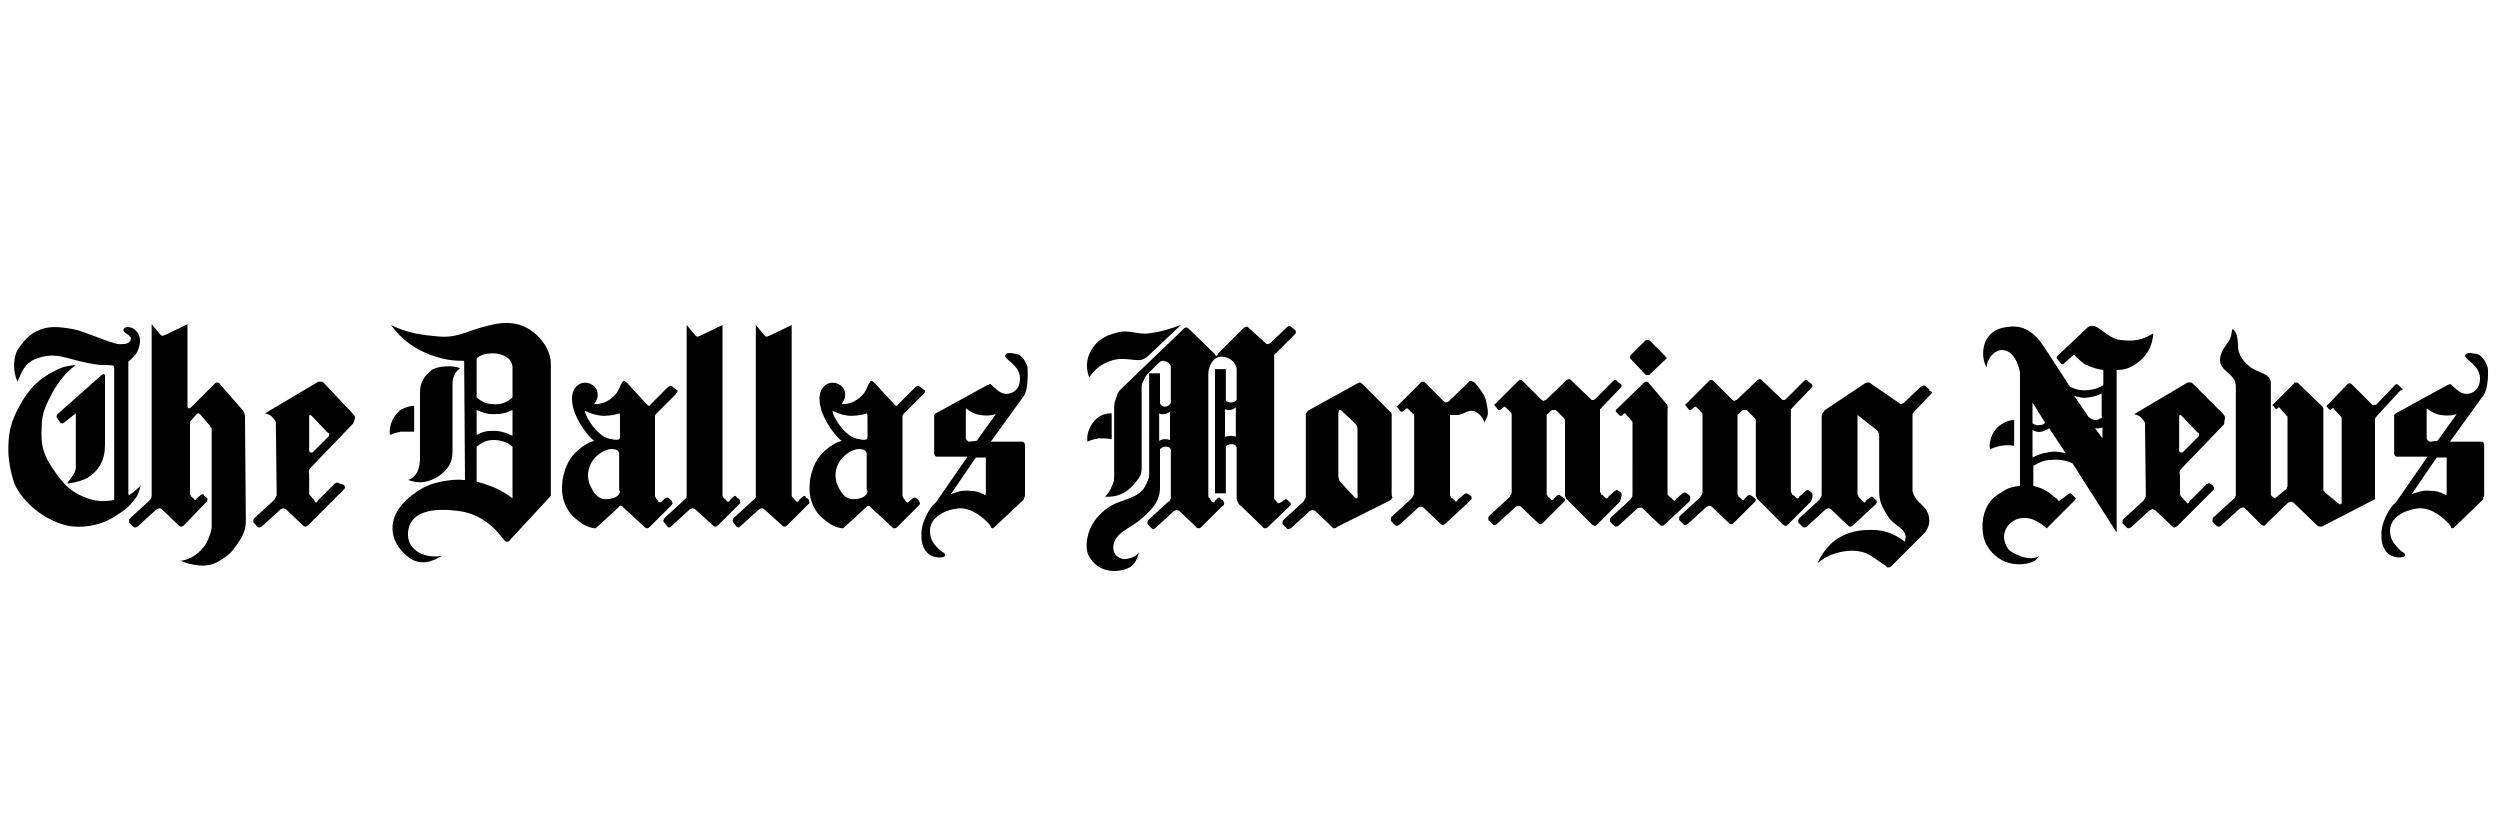 <?xml version="1.0" encoding="utf-8"?>
<!-- Generator: Adobe Illustrator 18.0.0, SVG Export Plug-In . SVG Version: 6.00 Build 0)  -->
<!DOCTYPE svg PUBLIC "-//W3C//DTD SVG 1.1//EN" "http://www.w3.org/Graphics/SVG/1.1/DTD/svg11.dtd">
<svg version="1.1" xmlns="http://www.w3.org/2000/svg" xmlns:xlink="http://www.w3.org/1999/xlink" x="0px" y="0px"
	 viewBox="0 0 300 100" style="enable-background:new 0 0 300 100;" xml:space="preserve">
<style type="text/css">
	.st0{fill-rule:evenodd;clip-rule:evenodd;}
	.st1{fill-rule:evenodd;clip-rule:evenodd;fill:#C038F9;}
	.st2{fill:none;}
	.st3{fill-rule:evenodd;clip-rule:evenodd;fill:#231F20;}
</style>
<g id="Layer_2">
	<g>
		<path d="M16.4,59.6c-0.5,0.7-1,1.3-1.9,1.9c-1.2,0.8-2,1.3-3.7,1.6c-1.9,0.3-3.3,0-5-0.9c-1.9-1-3.4-2.7-4-4C1.3,56.9,1,55.2,1,54
			c0-2.1,0.3-3.4,1.3-5.2c1.1-2.1,2.4-3.4,4.3-4.3c0.9-0.5,1.5-0.6,2.5-0.7c-1.3,1-2,1.9-2.8,3.3C5.5,48.6,5,49.6,5,51.3
			c-0.1,1.8,0.1,3,1,4.4c1.1,1.7,2,3.2,4.5,4.1c1.2,0.4,2,0.4,3.2,0.2V44.2c0-0.1,0-0.3-0.1-0.3c-0.1-0.1-1-0.1-1.6-0.1
			c-4-0.5-5-1.8-7.8-0.7c-1.2,0.5-1.6,1.5-2.1,2.7c-0.6-1.3-0.5-2.9,0-3.8c0.5-0.7,1-1.5,2-2.1c1.6-0.9,2.9-0.7,4.7-0.4
			c1.5,0.3,4.4,1.7,5.5,1.8c0.6,0,1.3,0,1.4-0.6c0.1-0.5-0.9-0.7-0.9-1.1c0.1-0.5,0.9-0.4,1.3-0.1c1.4,1,0.3,2.9,0.2,3
			c-0.3,0.3-0.5,0.6-0.9,0.9h0v15.9c0,0,0.1,0.1,0.1,0.1c0,0,0.5-0.3,0.7-0.5c0.3-0.3,0.5-0.4,0.7-0.7C16.8,58.6,16.7,59,16.4,59.6z
			 M10.4,57.4c-0.8,0.4-2.3,0.7-2.3,0.6c-0.1-0.1,1-1.1,1-1.9v-6.5l-1.4,1.1c0,0-0.1,0.1-0.2,0.1c-0.1,0-0.2,0-0.2,0l-0.5-0.7
			c0,0,0-0.1,0-0.2c0-0.1,0.1-0.2,0.1-0.2l5.3-4.7c0.1-0.1,0.2-0.1,0.3-0.1c0.1,0,0.1,0.2,0.1,0.3v8.2
			C12.6,55.2,11.9,56.5,10.4,57.4z"/>
		<path d="M29.5,62.5c0,1.2-0.4,1.9-1.1,2.9c-0.6,0.8-0.7,1-1.6,1.6c-1.1,0.8-2.1,1-3.3,0.8c-0.7-0.1-1.1-0.2-1.8-0.5
			c1.2-0.2,1.9-0.7,2.7-1.6c0.6-0.7,1-2.1,1-2.4l0-11.9c0-0.1-0.1-0.1-0.1-0.1c0,0-0.1-0.1-0.1-0.2l-1.2-1.4c0,0-0.1-0.1-0.2-0.1
			c-0.1,0-0.2,0.1-0.2,0.1l-0.8,0.9c0,0,0,0.1,0,0.1c0,0.1,0,0.1,0,0.3l0,8.3c0,0.1,0.1,0.1,0.1,0.2c0,0.1,0.1,0.1,0.2,0.2l0.2,0.2
			c0,0.1,0.1,0.1,0.1,0.1c0.1,0,0.2-0.1,0.2-0.2l0.5-0.4c0.1,0,0.1-0.1,0.2-0.1c0.1,0,0.2,0.1,0.2,0.2l0.3,0.2
			c0.1,0.1,0.1,0.2,0.1,0.3c0,0.1-0.1,0.2-0.2,0.3L22.1,63c-0.1,0.1-0.2,0.2-0.4,0.2c-0.1,0-0.2-0.1-0.3-0.2l-2-1.9
			c-0.1-0.1-0.2-0.1-0.3-0.1c-0.1,0-0.2,0.1-0.3,0.1l-2.3,2.1c-0.1,0-0.1,0.1-0.3,0.1c-0.1,0-0.2-0.1-0.2-0.1l-0.5-0.5
			c0,0,0-0.1,0-0.2c0-0.1,0-0.2,0.1-0.3l2.4-2.2c0,0,0.1-0.1,0.1-0.2c0.1-0.1,0.1-0.2,0.1-0.4l0-20.5l1,1.2c0.1,0.1,0.2,0.2,0.3,0.2
			c0.1,0,0.2-0.1,0.3-0.1l2.7-1.3v9.9c0,0.1,0.1,0.2,0.2,0.2c0.1,0,0.2-0.1,0.2-0.1l2.9-2.9c0.1-0.1,0.2-0.1,0.3-0.1
			c0.1,0,0.3,0.1,0.3,0.2l2.7,3.1c0.1,0.1,0.1,0.2,0.2,0.3c0,0.1,0.1,0.3,0.1,0.5L29.5,62.5z"/>
		<path d="M39.5,52.1c0,0.1,0,0.2-0.1,0.3l-1.8,1.8c-0.1,0.1-0.1,0.1-0.3,0.1c-0.1,0-0.2-0.1-0.2-0.2v-4.1c0-0.1,0-0.2,0.1-0.2
			c0.1,0,0.2,0.1,0.2,0.1l1.9,2C39.4,51.9,39.5,52,39.5,52.1z M42.6,50.1c0-0.2-0.2-0.4-0.3-0.5L38.9,46c-0.1-0.1-0.2-0.2-0.3-0.2
			c-0.1,0-0.3,0-0.4,0l-6.4,3.8c0.4,0.1,0.8,0.3,0.9,0.5c0.1,0.1,0.4,0.4,0.4,0.6l0.1,8.7c0,0.1-0.1,0.3-0.2,0.4
			c0,0.1-0.1,0.2-0.1,0.2l-2.4,2.2c-0.1,0.1-0.1,0.2-0.1,0.3c0,0.1,0,0.1,0,0.2l0.5,0.5c0,0,0.1,0.1,0.2,0.1c0.1,0,0.2-0.1,0.3-0.1
			l2.3-2.1c0.1,0,0.2-0.1,0.3-0.1c0.1,0,0.2,0.1,0.3,0.1l2,1.9c0.1,0.1,0.2,0.2,0.3,0.2c0.1,0,0.3-0.1,0.4-0.2l4.2-4.2
			c0.1-0.1,0.2-0.2,0.2-0.3c0-0.1-0.1-0.2-0.1-0.3L40.7,58c-0.1,0-0.1-0.1-0.2-0.1c-0.1,0-0.2,0.1-0.3,0.1l-2.1,2.1
			c0,0.1-0.1,0.2-0.2,0.2c-0.1,0-0.1-0.1-0.1-0.1L37.7,60c-0.1-0.1-0.2-0.2-0.2-0.2c-0.1-0.2-0.4-0.4-0.4-0.6v-2.2
			c0-0.2-0.1-0.4,0-0.6c0-0.1,0.2-0.3,0.3-0.4l5-5.2C42.5,50.5,42.6,50.3,42.6,50.1z"/>
		<path d="M61.5,47.7c-0.7,0.6-1.4,0.9-2.3,0.8c-0.8,0-1.4-0.3-2-0.8v-4.7c0.6-0.5,1.2-0.6,2-0.6c1.1,0,2.3,0.6,2.3,1.7V47.7z
			 M49.7,51.8v-3.1c-0.6,0-1,0.2-1.5,0.4c-0.8,0.5-1.6,1.8-1.4,3.1c0.4-0.2,0.8-0.3,1.3-0.4C48.7,51.8,49.1,51.8,49.7,51.8z
			 M55.2,44.2c-0.7-0.4-2.7-0.3-3.4,0.2c-0.9,0.7-1.4,1.5-1.4,2.7v7.9c0,0.6-0.1,1.1-0.3,1.6c-0.3,0.5-0.6,0.8-1.1,1
			c1.3,0.5,2.5,0.3,3.7-0.5c1-0.7,1.6-1.6,1.6-2.8v-8c0-0.5,0-0.8,0.2-1.2C54.6,44.8,54.8,44.5,55.2,44.2z M66.1,59.5V43.6
			c0-1.2-0.7-2.5-1.8-3.5c-1.7-1.5-3.6-1.6-5.8-1c-2.5,0.6-3.4,1.4-5.6,1.3C50.5,40.2,49,40,46.9,39c1.4,1.8,2.7,2.8,4.8,3.6
			c1.4,0.5,2.4,0.7,4,0.7l0.1,14.3c-1.1-0.1-1.8,0-2.9,0.2c-1.4,0.3-2.2,0.7-3.3,1.5c-1.1,0.8-2.5,2.2-2.5,4.1
			c0,1.3,0.7,2.6,2.1,3.6c1.2,0.8,2.6,0.5,3.8-0.3c-2.3,0.4-4.4-0.9-4-3.1c0.4-2.5,3.6-2.6,5.9-2.3c3.7,0.4,5.4,3.4,5.6,3.5
			c0.1,0.1,0.1,0.2,0.3,0.2c0.1,0,0.3,0,0.3-0.1L66.1,59.5z M61.5,52.3c-0.8-0.4-1.5-0.6-2.3-0.6c-0.8,0-1.3,0.1-2,0.5v-3
			c0.7,0.3,1.2,0.5,2,0.5c0.9,0,1.5-0.1,2.3-0.5V52.3z M61.5,59.8c-0.8-0.6-1.3-0.9-2.2-1.3c-0.8-0.3-1.3-0.5-2.1-0.7v-4.2
			c0.6-0.5,1.2-0.8,2-0.8c0.8,0,1.6,0.2,2.3,0.8V59.8z"/>
		<path d="M74.4,50l0,2.4c0,0.1,0,0.2-0.1,0.3c-0.1,0.1-0.5,0.1-0.9,0c-1.6-0.1-3.2-2.7-3.2-3.4c0.8,0.4,1.6,0.6,2.3,0.6
			c0.7,0,1.7-0.2,1.8-0.3C74.4,49.6,74.4,49.9,74.4,50z M81.3,47c0-0.1,0-0.2-0.1-0.2l-0.5-0.4c-0.1,0-0.1-0.1-0.3-0.1
			c-0.1,0-0.1,0.1-0.2,0.1l-2.1,2.1c-0.1,0.1-0.1,0.2-0.2,0.2c-0.1,0-0.2-0.1-0.3-0.2l-2.3-2.5c-0.1-0.1-0.3-0.3-0.4-0.3
			c-0.1,0-0.2,0.1-0.3,0.3c-0.1,0-0.3,1-1,1.6c-0.7,0.6-1.3,0.9-2.3,0.9c0.2-0.3,0.3-0.5,0.4-0.8c0.1-0.6-0.1-1.2-0.6-1.5
			c-0.7-0.5-1.7-0.3-2.1,0.4c-0.7,0.9-0.2,2.5,0,3c0.5,1.3,1.6,2.8,2.3,3.3c-0.7,0.2-1.2,0.5-1.8,1c-1.2,1-1.7,2.1-2,3.7
			c-0.1,1.1-0.1,1.9,0.3,2.9c0.4,0.9,0.8,1.4,1.6,2c0.6,0.5,1.2,0.8,2,0.9c0.1,0,0.2-0.1,0.3-0.2l2.5-2.3c0.1-0.1,0.1-0.2,0.3-0.2
			c0.1,0,0.3,0.1,0.3,0.2l2.5,2.3c0.1,0.1,0.2,0.2,0.3,0.2c0.2,0,0.3-0.1,0.4-0.2l2.5-2.5c0.1-0.1,0.2-0.2,0.2-0.3
			c0-0.1-0.1-0.2-0.1-0.3l-0.3-0.3c-0.1,0-0.1-0.1-0.2-0.1c-0.1,0-0.2,0.1-0.3,0.1l-0.4,0.4c-0.1,0-0.1,0.1-0.2,0.1
			c-0.1,0-0.1-0.1-0.2-0.1l-0.1-0.2c-0.1-0.1-0.2-0.2-0.2-0.3c-0.1-0.1-0.1-0.2-0.1-0.3v-9.2c0-0.1,0-0.2,0-0.3
			c0-0.1,0.1-0.1,0.1-0.2l2.4-2.4C81.1,47.2,81.3,47.1,81.3,47z M74.4,58.9c0,0.7-0.9,1-1.7,1c-1,0-1.5-0.8-1.9-1.7
			c-0.4-0.9-0.3-2,0.3-2.9c0.7-1,2-1.7,2.9-1.3c0.2,0.1,0.3,0.3,0.3,0.5V58.9z"/>
		<path d="M88.7,60.5L86.2,63c-0.1,0.1-0.2,0.2-0.4,0.2c-0.1,0-0.2-0.1-0.3-0.2l-2.1-1.9c-0.1-0.1-0.2-0.1-0.3-0.1s-0.2,0.1-0.3,0.1
			l-2.3,2.1c-0.1,0-0.1,0.1-0.2,0.1c-0.1,0-0.2-0.1-0.2-0.1l-0.4-0.5c0,0-0.1-0.1-0.1-0.2c0-0.1,0.1-0.2,0.1-0.3l2.4-2.2
			c0,0,0.1-0.1,0.2-0.2c0.1-0.1,0.1-0.2,0.1-0.4V39l1,1.2c0.1,0.1,0.2,0.2,0.3,0.2s0.2-0.1,0.3-0.1l2.7-1.3v20.5
			c0,0.1,0.1,0.1,0.1,0.2c0.1,0.1,0.1,0.1,0.2,0.2l0.2,0.2c0,0.1,0.1,0.1,0.2,0.1c0.1,0,0.2-0.1,0.2-0.2l0.4-0.4
			c0.1,0,0.1-0.1,0.2-0.1c0.1,0,0.2,0.1,0.2,0.2l0.3,0.2c0.1,0.1,0.1,0.2,0.1,0.3C88.9,60.3,88.8,60.5,88.7,60.5z"/>
		<path d="M97,60.5L94.5,63c-0.1,0.1-0.2,0.2-0.4,0.2c-0.1,0-0.2-0.1-0.3-0.2l-2.1-1.9c-0.1-0.1-0.2-0.1-0.3-0.1
			c-0.1,0-0.2,0.1-0.3,0.1l-2.3,2.1c-0.1,0-0.1,0.1-0.2,0.1c-0.1,0-0.2-0.1-0.2-0.1L88,62.7c0,0-0.1-0.1-0.1-0.2
			c0-0.1,0.1-0.2,0.1-0.3l2.4-2.2c0,0,0.1-0.1,0.2-0.2c0.1-0.1,0.1-0.2,0.1-0.4V39l1,1.2c0.1,0.1,0.2,0.2,0.3,0.2
			c0.1,0,0.2-0.1,0.3-0.1L95,39v20.5c0,0.1,0.1,0.1,0.1,0.2c0.1,0.1,0.1,0.1,0.2,0.2l0.2,0.2c0,0.1,0.1,0.1,0.2,0.1
			c0.1,0,0.2-0.1,0.2-0.2l0.4-0.4c0.1,0,0.1-0.1,0.2-0.1c0.1,0,0.2,0.1,0.2,0.2l0.3,0.2c0.1,0.1,0.1,0.2,0.1,0.3
			C97.2,60.3,97.1,60.5,97,60.5z"/>
		<path d="M104.1,50l0,2.4c0,0.1,0,0.2-0.1,0.3c-0.1,0.1-0.5,0.1-0.9,0c-1.6-0.1-3.2-2.7-3.2-3.4c0.8,0.4,1.6,0.6,2.3,0.6
			c0.7,0,1.7-0.2,1.8-0.3C104.1,49.6,104.1,49.9,104.1,50z M111,47c0-0.1,0-0.2-0.1-0.2l-0.5-0.4c-0.1,0-0.1-0.1-0.3-0.1
			c-0.1,0-0.1,0.1-0.2,0.1l-2.1,2.1c-0.1,0.1-0.1,0.2-0.2,0.2c-0.1,0-0.2-0.1-0.3-0.2l-2.3-2.5c-0.1-0.1-0.3-0.3-0.4-0.3
			c-0.1,0-0.2,0.1-0.3,0.3c-0.1,0-0.3,1-1,1.6c-0.7,0.6-1.3,0.9-2.3,0.9c0.2-0.3,0.3-0.5,0.4-0.8c0.1-0.6-0.1-1.2-0.6-1.5
			c-0.7-0.5-1.7-0.3-2.1,0.4c-0.7,0.9-0.2,2.5,0,3c0.5,1.3,1.6,2.8,2.3,3.3c-0.7,0.2-1.2,0.5-1.8,1c-1.2,1-1.7,2.1-2,3.7
			c-0.1,1.1-0.1,1.9,0.3,2.9c0.4,0.9,0.8,1.4,1.6,2c0.6,0.5,1.2,0.8,2,0.9c0.1,0,0.2-0.1,0.3-0.2l2.5-2.3c0.1-0.1,0.1-0.2,0.3-0.2
			c0.1,0,0.3,0.1,0.3,0.2l2.5,2.3c0.1,0.1,0.2,0.2,0.3,0.2c0.2,0,0.3-0.1,0.4-0.2l2.5-2.5c0.1-0.1,0.2-0.2,0.2-0.3
			c0-0.1-0.1-0.2-0.1-0.3l-0.3-0.3c-0.1,0-0.1-0.1-0.2-0.1c-0.1,0-0.2,0.1-0.3,0.1l-0.4,0.4c-0.1,0-0.1,0.1-0.2,0.1
			c-0.1,0-0.1-0.1-0.2-0.1l-0.1-0.2c-0.1-0.1-0.2-0.2-0.2-0.3c-0.1-0.1-0.1-0.2-0.1-0.3v-9.2c0-0.1,0-0.2,0-0.3
			c0-0.1,0.1-0.1,0.1-0.2l2.4-2.4C110.9,47.2,111,47.1,111,47z M104.1,58.9c0,0.7-0.9,1-1.7,1c-1,0-1.5-0.8-1.9-1.7
			c-0.4-0.9-0.3-2,0.3-2.9c0.7-1,2-1.7,2.9-1.3c0.2,0.1,0.3,0.3,0.3,0.5V58.9z"/>
		<path d="M119.5,49.7l-2.3,3.2l-0.9,0.1c-0.1,0-0.2-0.1-0.3-0.2c-0.1-0.1-0.1-0.2-0.1-0.2V49c0.4,0.3,1,0.7,1.7,0.8
			C118.3,49.9,118.8,49.9,119.5,49.7z M123.3,44c-0.1-0.2-0.4-1.2-1.2-1.5c-0.1,0-1.2-0.3-1.4,0c-0.2,0.3,0,0.4,0.3,0.7
			c0.7,0.6,1.4,1.2,1.4,2.2c0,0.9-0.4,1.6-1.2,1.8c-1,0.3-1.6-0.5-2-0.8l-0.2-0.2c-0.1-0.1-0.1-0.1-0.2-0.1c-0.1,0-0.2,0.1-0.3,0.1
			l-6.2,3.4c-0.1,0.1-0.1,0.1-0.2,0.2c0,0.1,0,0.2,0,0.3v4.3c0,0.1,0.1,0.3,0.1,0.3c0,0,0.1,0.1,0.2,0.1h3.7l-3.8,5.5
			c-0.8,0.6-1.6,2.3-1.7,3.3c-0.1,1.2,0,2.3,1,3c0.6,0.4,1.9,0.4,1.8,0c0-0.3-0.3-0.3-0.5-0.5c-0.8-0.7-1.3-1.3-1.3-2.4
			c0-1.6,1.7-2.5,3.4-2.7c1.6-0.1,3,1.1,3.8,2c0.1,0.1,0.1,0.4,0.3,0.4c0.1,0,0.2-0.1,0.3-0.2l3.4-3.2c0.1-0.1,0.1-0.2,0.1-0.3
			c0.1-0.1,0.1-0.2,0.1-0.4v-5.9c0-0.1-0.1-0.3-0.1-0.3c-0.1-0.1-0.2-0.1-0.3-0.1h-3.7l3.9-5.4C123.5,46.7,123.3,44.2,123.3,44z
			 M118.3,59.2c0,0.1,0,0.2-0.1,0.2c-0.1,0-0.1-0.1-0.2-0.1c-0.6-0.3-1-0.4-1.6-0.4c-0.9-0.1-1.5,0.1-2.3,0.4l3-4.4h1.2V59.2z"/>
		<path d="M148.3,52.4c-0.3-0.1-0.4-0.1-0.7-0.1c-0.2,0-0.4,0.1-0.6,0.1v-3.3c0.2,0.1,0.3,0.1,0.5,0.1c0.3,0,0.5-0.1,0.8-0.3V52.4z
			 M141.7,39c-1.4,0.5-2.3,0.8-3.8,1c-1.4,0.2-2.4-0.5-3.8-0.1c-1.2,0.3-2.1,0.7-2.8,1.6c-0.9,1.2-1.1,2.4-0.6,3.8
			c0.7-1,1.4-1.6,2.6-2c1.3-0.5,2.6,0,3.6-0.1c0.4-0.1,0.7-0.3,1-0.6L141.7,39z M133.4,52.7v-3.1c-0.6,0-1,0.1-1.5,0.4
			c-0.8,0.5-1.6,1.8-1.4,3c0.4-0.2,0.8-0.3,1.3-0.4C132.4,52.6,132.8,52.6,133.4,52.7z M155.5,39.8c0-0.1-0.1-0.2-0.1-0.2l-0.5-0.4
			c0,0-0.1-0.1-0.2-0.1c-0.1,0-0.1,0.1-0.2,0.1l-2.1,2c-0.1,0-0.2,0.1-0.3,0.1c-0.1,0-0.2-0.1-0.2-0.1l-2.1-1.9c0,0-0.1-0.1-0.2-0.1
			c-0.1,0-0.2,0.1-0.3,0.1l-3.1,3.1c-0.1,0.1-0.1,0.3-0.2,0.3c-0.1,0-0.2-0.1-0.2-0.2l-3.2-3.1c-0.1-0.1-0.2-0.1-0.3-0.1
			c-0.1,0-0.2,0.1-0.3,0.2l-7.5,7.2c-0.3,0.3-0.4,0.5-0.5,0.9c-0.2,0.5-0.3,0.8-0.3,1.3v8.3c0,0.5-0.1,0.8-0.3,1.2
			c-0.2,0.5-0.4,0.8-0.8,1.2c1.4,0.1,2.5-0.4,3.4-1.4c0.5-0.6,1-1.1,1-1.9v-10c0-0.3,0.2-0.5,0.3-0.8c0.1-0.2,0.2-0.4,0.3-0.5
			l1.4-1.4c0.1-0.1,0.3-0.3,0.5-0.3c0.4,0,1,0.3,1,0.7v4.3c-0.1,0.3-0.4,0.5-0.7,0.5c-0.3,0-0.5-0.2-0.6-0.4v-3.6h-1.3V57
			c0,0.5-0.3,0.9-0.5,1.4c-0.8,1.3-2.4,1.5-3.5,2c-1.2,0.5-2.3,1.6-2.8,2.5c-0.5,0.8-1,2.5-0.5,3.7c0.8,1.6,2.4,2.2,4.1,1.8
			c1.4-0.3,1.7-1.1,2-2.2c-0.3,0.7-1.5,0.9-1.8,0.9c-0.8-0.1-1.4-0.7-1.3-1.5c0.1-1.7,2.1-2.2,3.3-3.3c1.3-1.1,2.3-2.1,2.3-3.8v-4.6
			c0.2-0.2,0.4-0.3,0.7-0.3c0.3,0,0.5,0.1,0.6,0.3v5.7c0,0.1,0,0.3-0.1,0.4c0,0.1-0.1,0.2-0.2,0.2l-2.4,2.2
			c-0.1,0.1-0.1,0.2-0.1,0.3c0,0.1,0,0.1,0,0.2l0.5,0.5c0,0,0.1,0.1,0.2,0.1c0.1,0,0.2-0.1,0.2-0.1l2.3-2.1c0.1,0,0.2-0.1,0.3-0.1
			c0.1,0,0.3,0.1,0.3,0.1l2,1.9c0,0.1,0.2,0.2,0.3,0.2c0.2,0,0.3-0.1,0.4-0.2l2.5-2.5c0.1,0,0.2-0.1,0.2-0.3c0-0.1-0.1-0.2-0.1-0.3
			l-0.3-0.2c-0.1-0.1-0.1-0.2-0.2-0.2c-0.1,0-0.2,0.1-0.2,0.1l-0.3,0.3c0,0.1-0.1,0.2-0.2,0.2c-0.1,0-0.1-0.1-0.2-0.1l-0.1-0.2
			c-0.1-0.1-0.1-0.1-0.1-0.2c-0.1-0.1-0.2-0.1-0.2-0.2V44.9c0-1,0.6-2.1,1.6-2.1c0.9,0,1.8,0.7,1.8,1.6v3.6
			c-0.2,0.2-0.4,0.3-0.7,0.3c-0.2,0-0.4-0.1-0.6-0.2v-3.8h-1.3v14.9h1.3v-5.6c0.1-0.2,0.4-0.3,0.7-0.3c0.3,0,0.5,0.1,0.6,0.4v6
			c0,0.3,0.1,0.5,0.2,0.7c0.1,0.1,0.2,0.3,0.3,0.3l2.6,2.5c0,0.1,0.2,0.2,0.3,0.2c0.2,0,0.3-0.1,0.4-0.2l2.6-2.5
			c0.1-0.1,0.1-0.1,0.1-0.2c0-0.1,0-0.2-0.1-0.2l-0.3-0.3c-0.1,0-0.1-0.1-0.2-0.1c-0.1,0-0.1,0.1-0.2,0.1l-0.4,0.3
			c-0.1,0-0.2,0.1-0.3,0.1c-0.1,0-0.1-0.1-0.1-0.1c-0.1-0.1-0.2-0.2-0.3-0.3c-0.1-0.1-0.1-0.1-0.1-0.2V42.9c0-0.1,0-0.3,0-0.3
			c0.1-0.1,0.1-0.2,0.2-0.2l2.3-2.3C155.5,40,155.5,39.9,155.5,39.8z M140.4,52.8c-0.3-0.1-0.4-0.1-0.7-0.1c-0.2,0-0.4,0.1-0.6,0.2
			v-3.3c0.2,0.1,0.3,0.1,0.5,0.1c0.3,0,0.5-0.1,0.8-0.3V52.8z"/>
		<path d="M162.9,59.3c0,0.2,0.1,0.4-0.1,0.5c-0.1,0.1-0.3-0.2-0.4-0.3l-1.6-1.7c0-0.1-0.1-0.1-0.1-0.2c0-0.1-0.1-0.3-0.1-0.4v-7.4
			c0-0.2,0-0.6,0.2-0.6c0.1,0,0.1,0,0.2,0.1l1.6,1.5c0.1,0.1,0.2,0.2,0.2,0.3c0.1,0.1,0.1,0.3,0.1,0.5V59.3z M167,59.3v-9.2
			c0-0.2,0-0.3,0-0.4c0-0.1-0.1-0.3-0.2-0.3l-3.3-3.3c-0.1-0.1-0.2-0.2-0.3-0.2c-0.1,0-0.2,0.1-0.3,0.1l-5.8,3.2
			c-0.1,0.1-0.1,0-0.3,0.3c-0.2,0.2-0.1,0.2-0.1,0.4l0,9.7c0,0.1-0.1,0.3-0.2,0.4c0,0.1-0.1,0.2-0.1,0.2l-2.4,2.2
			c-0.1,0.1-0.1,0.2-0.1,0.3c0,0.1,0,0.1,0,0.2l0.5,0.5c0,0,0.1,0.1,0.2,0.1c0.1,0,0.2-0.1,0.3-0.1l2.3-2.1c0.1,0,0.2-0.1,0.3-0.1
			c0.1,0,0.2,0.1,0.3,0.1l2,1.9c0.1,0.1,0.2,0.2,0.3,0.2c0.1,0,0.3-0.1,0.4-0.2l6.4-3.2c0.1-0.1,0.1-0.2,0.2-0.3
			C167,59.5,167,59.4,167,59.3z"/>
		<path d="M178.1,50.7c-0.1-0.7-0.9-1.3-1.3-1.4c-0.8-0.1-1.2,0.5-2,0.5c-0.3,0-0.5,0-0.8,0l0,9.6c0,0.1,0.1,0.1,0.1,0.2
			c0,0.1,0.1,0.2,0.2,0.2l0.3,0.3c0,0.1,0.1,0.1,0.1,0.1c0.1,0,0.2-0.1,0.2-0.2l0.8-0.7c0.1,0,0.1-0.1,0.3-0.1
			c0.1,0,0.1,0.1,0.2,0.1l0.3,0.2c0.1,0.1,0.1,0.2,0.1,0.3c0,0.1-0.1,0.2-0.2,0.3l-2.9,2.7c-0.1,0.1-0.2,0.2-0.4,0.2
			c-0.1,0-0.2-0.1-0.3-0.2l-2-1.9c-0.1-0.1-0.2-0.1-0.3-0.1c-0.1,0-0.2,0.1-0.3,0.1l-2.3,2.1c-0.1,0-0.1,0.1-0.3,0.1
			c-0.1,0-0.2-0.1-0.2-0.1l-0.5-0.5c0,0,0-0.1,0-0.2c0-0.1,0-0.2,0.1-0.3l2.4-2.2c0,0,0.1-0.1,0.1-0.2c0.1-0.1,0.2-0.2,0.2-0.4l0-9
			c0-0.1,0-0.2,0-0.3s0-0.2-0.1-0.2l-0.6-0.6c0,0-0.1-0.1-0.1-0.1c-0.1,0-0.1,0-0.1,0l-0.5,0.4l-0.1,0c-0.1,0-0.1,0-0.1,0l-0.4-0.5
			c0,0-0.1-0.1-0.1-0.1c0-0.1,0.1-0.1,0.1-0.1l2.8-2.8c0.1-0.1,0.1-0.1,0.3-0.1c0.1,0,0.2,0.1,0.2,0.1l2.3,2.3
			c0.1,0,0.1,0.1,0.2,0.1c0.1,0,0.2-0.1,0.3-0.1l2.4-2.3c0.1-0.1,0.1-0.2,0.3-0.2c0.1,0,0.2,0.1,0.3,0.1c0.2,0.1,0.5,0.5,0.8,0.9
			c0.4,0.6,0.7,1,0.8,1.8C178.7,49.8,178.5,50,178.1,50.7z"/>
		<path d="M194.4,60.2l-2.7,2.7c-0.1,0.1-0.2,0.2-0.3,0.2c-0.1,0-0.3-0.1-0.4-0.2l-3-3c0,0-0.1-0.1-0.1-0.2c0-0.1-0.1-0.1-0.1-0.2
			v-9c0-0.1,0-0.1-0.1-0.3c0,0-0.1-0.1-0.1-0.1l-0.8-0.8c-0.1-0.1-0.1-0.1-0.3-0.1c-0.1,0-0.1,0-0.2,0c-0.1,0-0.4,0.3-0.4,0.3
			c0,0.1-0.3,0.2-0.3,0.3v9.5c0,0.1,0.1,0.1,0.1,0.2c0,0.1,0.1,0.2,0.2,0.2l0.2,0.2c0,0.1,0.1,0.1,0.2,0.1c0.1,0,0.1-0.1,0.2-0.2
			l0.3-0.3c0.1-0.1,0.2-0.1,0.3-0.1c0.1,0,0.1,0.1,0.2,0.1l0.4,0.3c0,0,0.1,0.1,0.1,0.2c0,0.1-0.1,0.2-0.1,0.2l-2.5,2.5
			c-0.1,0.1-0.2,0.2-0.4,0.2c-0.1,0-0.2-0.1-0.3-0.2l-2-1.9c-0.1-0.1-0.2-0.1-0.3-0.1c-0.1,0-0.2,0.1-0.3,0.1l-2.3,2.1
			c-0.1,0-0.1,0.1-0.3,0.1c-0.1,0-0.2-0.1-0.2-0.1l-0.5-0.5c0,0,0-0.1,0-0.2c0-0.1,0-0.2,0.1-0.3l2.4-2.2c0,0,0.1-0.1,0.1-0.2
			c0.1-0.1,0.2-0.2,0.2-0.4v-9.1c0-0.1,0-0.2,0-0.3c0-0.1-0.1-0.2-0.1-0.2l-0.6-0.6c0,0-0.1-0.1-0.1-0.1c-0.1,0-0.1,0-0.1,0
			l-0.5,0.4l-0.1,0c-0.1,0-0.1,0-0.1,0l-0.4-0.5c0,0-0.1-0.1-0.1-0.1c0-0.1,0.1-0.1,0.1-0.1l2.8-2.8c0.1-0.1,0.1-0.1,0.3-0.1
			c0.1,0,0.2,0.1,0.2,0.1l2.3,2.3c0.1,0,0.1,0.1,0.2,0.1c0.1,0,0.2-0.1,0.3-0.1l2.5-2.4c0.1,0,0.1-0.1,0.3-0.1
			c0.1,0,0.2,0.1,0.2,0.1l2.4,2.3c0.1,0.1,0.1,0.1,0.2,0.1c0.1,0,0.2,0,0.3-0.1l2.2-2.2c0,0,0.1-0.1,0.2-0.1c0.1,0,0.2,0,0.2,0.1
			l0.5,0.4c0,0,0.1,0.1,0.1,0.2c0,0.1-0.1,0.2-0.1,0.2l-2.3,2.4c0,0.1-0.1,0.1-0.2,0.2c0,0.1,0,0.3,0,0.3v9.6c0,0.1,0.1,0.1,0.1,0.2
			c0,0.1,0.1,0.2,0.2,0.2l0.3,0.3c0.1,0.1,0.1,0.1,0.2,0.1c0.1,0,0.2-0.1,0.2-0.2l0.8-0.7c0.1,0,0.1-0.1,0.2-0.1
			c0.1,0,0.2,0.1,0.2,0.1l0.3,0.2c0.1,0.1,0.1,0.2,0.1,0.3C194.5,60,194.4,60.1,194.4,60.2z"/>
		<path d="M200,43l-2.1,2c-0.1,0-0.1,0-0.2,0c-0.1,0-0.1,0-0.2,0l-1.7-1.8c-0.1-0.1-0.2-0.2-0.2-0.3c0-0.1,0.1-0.3,0.1-0.3l1.7-1.7
			c0.1-0.1,0.2-0.1,0.3-0.1c0.1,0,0.2,0,0.3,0.1l1.7,1.7c0.1,0.1,0.2,0.2,0.2,0.3C200,42.8,200,42.9,200,43z M202.7,60.2l-2.9,2.7
			c-0.1,0.1-0.2,0.2-0.4,0.2c-0.1,0-0.2-0.1-0.3-0.2l-2-1.9c-0.1-0.1-0.2-0.1-0.3-0.1c-0.1,0-0.2,0.1-0.3,0.1l-2.3,2.1
			c-0.1,0-0.1,0.1-0.3,0.1c-0.1,0-0.2-0.1-0.2-0.1l-0.5-0.5c0,0,0-0.1,0-0.2c0-0.1,0-0.2,0.1-0.3l2.4-2.2c0,0,0.1-0.1,0.1-0.2
			c0.1-0.1,0.1-0.2,0.1-0.4V51c0-0.1,0-0.1,0-0.3c0-0.1,0-0.1-0.1-0.2l-0.7-0.8c0,0-0.1-0.1-0.1-0.1c-0.1,0-0.1,0-0.1,0l-0.3,0.3
			l-0.1,0c-0.1,0-0.1,0-0.1,0l-0.5-0.5c0,0,0-0.1,0-0.2c0,0,0-0.1,0.1-0.1l3.3-3.2c0.1-0.1,0.2-0.1,0.3-0.1c0.1,0,0.2,0.1,0.2,0.1
			l2.2,2.6c0,0,0.1,0.1,0.1,0.3c0.1,0.2,0,0.2,0,0.3v10.2c0,0.1,0.1,0.2,0.2,0.2c0,0.1,0.1,0.2,0.2,0.2l0.3,0.3
			c0,0.1,0.1,0.1,0.1,0.1c0.1,0,0.2-0.1,0.2-0.2l0.8-0.7c0.1,0,0.1-0.1,0.3-0.1c0.1,0,0.1,0.1,0.2,0.1l0.3,0.2
			c0.1,0.1,0.1,0.2,0.1,0.3C202.9,60,202.7,60.2,202.7,60.2z"/>
		<path d="M217.3,60.2l-2.7,2.7c-0.1,0.1-0.2,0.2-0.3,0.2c-0.1,0-0.3-0.1-0.4-0.2l-3-3c0,0-0.1-0.1-0.1-0.2c0-0.1-0.1-0.1-0.1-0.2
			v-9c0-0.1,0-0.1-0.1-0.3c0,0-0.1-0.1-0.1-0.1l-0.8-0.8c-0.1-0.1-0.1-0.1-0.3-0.1c-0.1,0-0.1,0-0.2,0c-0.1,0-0.4,0.3-0.4,0.3
			c0,0.1-0.3,0.2-0.3,0.3v9.5c0,0.1,0.1,0.1,0.1,0.2c0,0.1,0.1,0.2,0.2,0.2l0.2,0.2c0,0.1,0.1,0.1,0.2,0.1c0.1,0,0.1-0.1,0.2-0.2
			l0.3-0.3c0.1-0.1,0.2-0.1,0.3-0.1c0.1,0,0.1,0.1,0.2,0.1l0.4,0.3c0,0,0.1,0.1,0.1,0.2c0,0.1-0.1,0.2-0.1,0.2l-2.5,2.5
			c-0.1,0.1-0.2,0.2-0.4,0.2c-0.1,0-0.2-0.1-0.3-0.2l-2-1.9c-0.1-0.1-0.2-0.1-0.3-0.1c-0.1,0-0.2,0.1-0.3,0.1l-2.3,2.1
			c-0.1,0-0.1,0.1-0.3,0.1c-0.1,0-0.2-0.1-0.2-0.1l-0.5-0.5c0,0,0-0.1,0-0.2c0-0.1,0-0.2,0.1-0.3l2.4-2.2c0,0,0.1-0.1,0.1-0.2
			c0.1-0.1,0.2-0.2,0.2-0.4v-9.1c0-0.1,0-0.2,0-0.3c0-0.1-0.1-0.2-0.1-0.2l-0.6-0.6c0,0-0.1-0.1-0.1-0.1c-0.1,0-0.1,0-0.1,0
			l-0.5,0.4l-0.1,0c-0.1,0-0.1,0-0.1,0l-0.4-0.5c0,0-0.1-0.1-0.1-0.1c0-0.1,0.1-0.1,0.1-0.1l2.8-2.8c0.1-0.1,0.1-0.1,0.3-0.1
			c0.1,0,0.2,0.1,0.2,0.1l2.3,2.3c0.1,0,0.1,0.1,0.2,0.1c0.1,0,0.2-0.1,0.3-0.1l2.5-2.4c0.1,0,0.1-0.1,0.3-0.1
			c0.1,0,0.2,0.1,0.2,0.1l2.4,2.3c0.1,0.1,0.1,0.1,0.2,0.1c0.1,0,0.2,0,0.3-0.1l2.2-2.2c0,0,0.1-0.1,0.2-0.1c0.1,0,0.2,0,0.2,0.1
			l0.5,0.4c0,0,0.1,0.1,0.1,0.2c0,0.1-0.1,0.2-0.1,0.2l-2.3,2.4c0,0.1-0.1,0.1-0.2,0.2c0,0.1,0,0.3,0,0.3v9.6c0,0.1,0.1,0.1,0.1,0.2
			c0,0.1,0.1,0.2,0.2,0.2l0.3,0.3c0.1,0.1,0.1,0.1,0.2,0.1c0.1,0,0.2-0.1,0.2-0.2l0.8-0.7c0.1,0,0.1-0.1,0.2-0.1
			c0.1,0,0.2,0.1,0.2,0.1l0.3,0.2c0.1,0.1,0.1,0.2,0.1,0.3C217.5,60,217.3,60.1,217.3,60.2z"/>
		<path d="M231.8,47.2l-2.2,2.3c0,0.1-0.1,0.2-0.1,0.2c0,0.1,0,0.2,0,0.3v8.9c0,0.1,0.1,0.2,0.1,0.3c0.4,1.3,1.7,1.4,1.9,3
			c0.1,0.9-0.3,1.6-1,2.2l-3.6,3.6c-0.1,0-0.1,0.1-0.3,0.1s-0.2-0.1-0.3-0.2l-0.6-0.4c-1.1-0.7-1.6-1.3-3.1-1.4
			c-1.2-0.1-3.2,0.3-4.5,1.5c1.1-2.5,3.1-3.9,5.9-4c1.9-0.1,3.1,0.3,4.6,1.4c0-0.4,0.3-0.7-0.3-1.4c-0.7-0.7-1.2-0.8-1.8-1.7
			c-0.6-1-1-1.7-1-2.9v-6.8c0-0.1,0-0.2-0.1-0.3c0-0.1-0.1-0.2-0.2-0.3l-2.3-1.8v9.5c0,0.1,0.1,0.1,0.1,0.2c0,0.1,0.1,0.2,0.1,0.2
			l0.5,0.5c0,0,0.1,0.1,0.1,0.1c0.1,0,0.2-0.1,0.2-0.2l0.5-0.4c0.1,0,0.1-0.1,0.2-0.1c0.1,0,0.2,0.1,0.2,0.1l0.3,0.3
			c0.1,0,0.1,0.1,0.1,0.3c0,0.1-0.1,0.2-0.2,0.3l-2.6,2.4c-0.1,0.1-0.2,0.2-0.4,0.2c-0.1,0-0.2-0.1-0.3-0.2l-2-1.9
			c-0.1-0.1-0.2-0.1-0.3-0.1c-0.1,0-0.2,0.1-0.3,0.1l-2.3,2.1c-0.1,0-0.1,0.1-0.3,0.1c-0.1,0-0.2-0.1-0.2-0.1l-0.5-0.5
			c0,0,0-0.1,0-0.2c0-0.1,0-0.2,0.1-0.3l2.4-2.2c0,0,0.1-0.1,0.1-0.2c0.1-0.1,0.2-0.2,0.2-0.4l0-9.3c0-0.2,0-0.4,0.1-0.5
			c0.1-0.1,0.2-0.3,0.3-0.4l4.8-3.2c0.1-0.1,0.3-0.1,0.4-0.1c0.2,0,0.3,0.1,0.4,0.2l3.2,2.2c0.1,0,0.2,0.2,0.3,0.2
			c0.1,0,0.3-0.1,0.4-0.2l1.9-1.8c0.1,0,0.2-0.2,0.3-0.2c0.1,0,0.2-0.1,0.3,0l0.5,0.4c0.1,0.1,0,0.2,0,0.2
			C232,47,231.8,47.1,231.8,47.2z"/>
		<path d="M252.3,50c-0.1,0.2-0.4,0.3-0.7,0.4c-0.4,0-0.7-0.1-1-0.4l-1.7-2.5c0.6,0.2,1.1,0.3,1.7,0.2c0.6-0.1,1.1-0.2,1.6-0.5V50z
			 M241.7,53.5v-3.1c-0.6,0-1,0.2-1.5,0.5c-0.9,0.5-1.6,1.8-1.4,3c0.5-0.2,0.8-0.3,1.3-0.4C240.7,53.4,241.1,53.4,241.7,53.5z
			 M258.4,40c-1.3,0.8-2.3,1-3.9,0.8c-1.3-0.1-2.4-1.4-3-1.6c-0.1-0.1-0.3-0.1-0.5-0.1c-0.3,0-0.5,0.2-0.6,0.3l-3.5,3.3
			c0,0-0.1,0.1-0.1,0.2c0,0.1,0,0.2,0.1,0.2l0.4,0.5c0,0.1,0.1,0.1,0.2,0.1c0.1,0,0.1,0,0.1,0l1.1-1c0.1-0.1,0.1-0.1,0.2-0.1
			c0.1,0,0.2,0.2,0.3,0.3c0.4,0.3,0.8,0.8,1.2,0.9c0.7,0.3,1.2,0.5,2,0.6v1.8c-0.6,0.4-1,0.5-1.7,0.6c-0.9,0.1-1.5,0-2.3-0.4l-3-4.6
			c-1-1.6-2.3-2.8-4.2-2.6c-1.3,0.1-2.3,0.5-2.9,1.7c-0.4,0.8-0.5,2.2,0.1,3.2c0-1.1,1-2.1,1.8-2.1c1.8,0,2.2,2.7,2.2,2.7l0,13.6
			c-0.8,0.1-1.4,0.2-2.1,0.7c-0.9,0.5-1.6,1.1-2,2.1c-0.6,1.3-0.5,3.3,0.1,4.3c1.6,2.8,4.5,2.4,5.3,2.1c0.6-0.2,0.7-0.4,1-0.8
			c-1.1,0.8-3.3-0.3-3.7-0.8c-1.2-1.7-0.1-3.4,1.4-3.7c1.1-0.2,2,0.2,3.1,1.1c0,0,0.1,0.1,0.1,0.1c0,0,0.1,0,0.1-0.1L249,60
			c0-0.1,0.1-0.1,0.1-0.2c0,0-0.1-0.1-0.1-0.1l-0.4-0.4c-0.1,0-0.1-0.1-0.2-0.1c-0.1,0-0.1,0.1-0.2,0.1l-0.8,0.6
			c-0.1,0-0.1,0.2-0.3,0.2c-0.1,0-0.2-0.1-0.2-0.2c-0.5-0.3-0.7-0.6-1.2-0.9c-0.6-0.4-1-0.5-1.7-0.7v-2.4c0.7-0.4,1.3-0.7,2.1-0.7
			c1-0.1,1.7,0,2.6,0.4l5.3,8.3V44.4c1.2,0,1.9-0.4,2.8-1.1C257.8,42.4,258.3,41.4,258.4,40z M245.4,50.7c-0.1,0.2-0.3,0.3-0.6,0.3
			c-0.3,0.1-0.6,0-0.9-0.2v-2.5L245.4,50.7z M252.3,52.6l-0.9-1.2c0.1,0,0.3,0,0.5,0c0.1,0,0.3-0.1,0.4-0.1V52.6z M247.9,54.4
			c-0.8-0.2-1.4-0.3-2.2-0.1c-0.7,0.1-1.2,0.3-1.8,0.6v-3.3c0.4,0.2,0.7,0.3,1.1,0.2c0.3-0.1,0.6-0.2,0.9-0.4L247.9,54.4z"/>
		<path d="M263.9,52.1c0,0.1,0,0.2-0.1,0.3l-1.8,1.8c-0.1,0.1-0.1,0.1-0.3,0.1c-0.1,0-0.2-0.1-0.2-0.2v-4.1c0-0.1,0-0.2,0.1-0.2
			c0.1,0,0.2,0.1,0.2,0.1l1.9,2C263.8,51.9,263.9,52,263.9,52.1z M267,50.1c0-0.2-0.2-0.4-0.3-0.5l-3.5-3.5
			c-0.1-0.1-0.2-0.2-0.3-0.2c-0.1,0-0.3,0-0.4,0l-6.4,3.8c0.4,0.1,0.8,0.3,0.9,0.5c0.1,0.1,0.4,0.4,0.4,0.6l0.1,8.7
			c0,0.1-0.1,0.3-0.2,0.4c0,0.1-0.1,0.2-0.1,0.2l-2.4,2.2c-0.1,0.1-0.1,0.2-0.1,0.3c0,0.1,0,0.1,0,0.2l0.5,0.5c0,0,0.1,0.1,0.2,0.1
			c0.1,0,0.2-0.1,0.3-0.1l2.3-2.1c0.1,0,0.2-0.1,0.3-0.1c0.1,0,0.2,0.1,0.3,0.1l2,1.9c0.1,0.1,0.2,0.2,0.3,0.2
			c0.1,0,0.3-0.1,0.4-0.2l4.2-4.2c0.1-0.1,0.2-0.2,0.2-0.3c0-0.1-0.1-0.2-0.1-0.3l-0.3-0.2c-0.1,0-0.1-0.1-0.2-0.1
			c-0.1,0-0.2,0.1-0.3,0.1l-2.1,2.1c0,0.1-0.1,0.2-0.2,0.2c-0.1,0-0.1-0.1-0.1-0.1l-0.2-0.2c-0.1-0.1-0.2-0.2-0.2-0.2
			c-0.1-0.2-0.4-0.4-0.4-0.6v-2.2c0-0.2-0.1-0.4,0-0.6c0-0.1,0.2-0.3,0.3-0.4l5-5.2C266.9,50.5,267,50.3,267,50.1z"/>
		<path d="M288,46.9l-2.3,2.5c0,0.1-0.1,0.1-0.2,0.2c-0.2,0.3-0.5,0.5-0.5,0.7l0,9.6l-6.2,3.2c-0.1,0.1-0.3,0.1-0.4,0.1
			c-0.1,0-0.3-0.1-0.4-0.2l-2.8-2.7c-0.1,0-0.2-0.1-0.3-0.1c-0.1,0-0.2,0.1-0.3,0.1l-2.6,2.5c-0.1,0.1-0.2,0.3-0.3,0.3
			c-0.1,0-0.2-0.1-0.3-0.1l-2-2c0-0.1-0.2-0.1-0.3-0.1c-0.1,0-0.2,0.1-0.3,0.1l-2.3,2.1c-0.1,0-0.1,0.1-0.3,0.1
			c-0.1,0-0.2-0.1-0.2-0.1l-0.5-0.5c0,0,0-0.1,0-0.2c0-0.1,0-0.2,0.1-0.3l2.4-2.2c0.1-0.1,0.2-0.1,0.2-0.2c0-0.1,0.1-0.2,0.1-0.3
			V46.4c0-0.4-0.1-0.7-0.3-1c-0.5-0.7-1.5-1.1-1.6-2.1c0-0.8,0.3-1.3,0.8-2c0.3-0.4,0.4-0.6,0.5-0.9c0.1-0.3,0.1-0.8,0.2-0.9
			c0.1,0,0.4,0.3,0.5,0.7c0.1,0.2,0.2,1.5,0.2,1.8c0.1,0.3,0.2,1.1,1.5,2.1c1,0.7,2.4,0.7,2.4,1.9v13.3c0,0.1,0.1,0.3,0.2,0.3
			c0.1,0.1,0.2,0.2,0.3,0.2l1.2-1c0.1,0,0.2-0.1,0.2-0.2c0-0.1,0.1-0.2,0.1-0.3v-8c0-0.1,0-0.1,0-0.2c0-0.1,0-0.2-0.1-0.2l-0.8-0.9
			c0-0.1-0.1-0.1-0.1-0.1c0,0-0.1,0-0.1,0l-0.1,0.1c0,0-0.1,0.1-0.1,0.1c0,0-0.1,0-0.1,0l-0.3-0.4c-0.1,0-0.1-0.1-0.1-0.1
			c0-0.1,0.1-0.1,0.1-0.1l2.5-2.5c0-0.1,0.1-0.1,0.3-0.1c0.1,0,0.2,0.1,0.2,0.1l2.8,2.7c0,0,0.1,0.1,0.1,0.1c0,0.1,0.1,0.1,0.1,0.2
			v9.8c0,0.1,0,0.1,0.1,0.1c0,0.1,0.1,0.1,0.1,0.2l1.7,1.4c0.1,0,0.1,0,0.2,0c0.1,0,0.1-0.2,0.1-0.3l0-9.8c0-0.1,0-0.1,0-0.2
			c0-0.1-0.1-0.2-0.1-0.2l-0.8-0.9c0-0.1-0.1-0.1-0.1-0.1c0,0-0.1,0-0.1,0l-0.1,0.1l-0.1,0.1c-0.1,0-0.1,0-0.1,0l-0.4-0.4
			c0,0,0-0.1,0-0.1c0-0.1,0.1-0.1,0.1-0.1l2.4-2.5c0-0.1,0.2-0.1,0.3-0.1c0.1,0,0.2,0.1,0.3,0.2l2.3,2.3c0.1,0.1,0.1,0.1,0.3,0.1
			c0.1,0,0.2,0,0.3-0.1l2.2-2.3c0,0,0.1-0.1,0.2-0.1c0.1,0,0.2,0.1,0.2,0.1l0.4,0.4c0.1,0,0.1,0.1,0.1,0.2S288,46.8,288,46.9z"/>
		<path d="M294.8,49.7l-2.3,3.2l-0.9,0.1c-0.1,0-0.2-0.1-0.3-0.2c-0.1-0.1-0.1-0.2-0.1-0.2V49c0.4,0.3,1,0.7,1.7,0.8
			C293.6,49.9,294.1,49.9,294.8,49.7z M298.5,44c-0.1-0.2-0.4-1.2-1.2-1.5c-0.1,0-1.2-0.3-1.4,0c-0.2,0.3,0,0.4,0.3,0.7
			c0.7,0.6,1.4,1.2,1.4,2.2c0,0.9-0.4,1.6-1.2,1.8c-1,0.3-1.6-0.5-2-0.8l-0.2-0.2c-0.1-0.1-0.1-0.1-0.2-0.1c-0.1,0-0.2,0.1-0.3,0.1
			l-6.2,3.4c-0.1,0.1-0.1,0.1-0.2,0.2c0,0.1,0,0.2,0,0.3v4.3c0,0.1,0.1,0.3,0.1,0.3c0,0,0.1,0.1,0.2,0.1h3.7l-3.8,5.5
			c-0.8,0.6-1.6,2.3-1.7,3.3c-0.1,1.2,0,2.3,1,3c0.6,0.4,1.9,0.4,1.8,0c0-0.3-0.3-0.3-0.5-0.5c-0.7-0.7-1.3-1.3-1.3-2.4
			c0-1.6,1.7-2.5,3.4-2.7c1.6-0.1,3,1.1,3.8,2c0.1,0.1,0.1,0.4,0.3,0.4c0.1,0,0.2-0.1,0.3-0.2l3.3-3.2c0.1-0.1,0.1-0.2,0.1-0.3
			c0.1-0.1,0.1-0.2,0.1-0.4v-5.9c0-0.1-0.1-0.3-0.1-0.3c-0.1-0.1-0.2-0.1-0.3-0.1h-3.7l3.9-5.4C298.7,46.7,298.6,44.2,298.5,44z
			 M293.6,59.2c0,0.1,0,0.2-0.1,0.2c-0.1,0-0.1-0.1-0.2-0.1c-0.6-0.3-1-0.4-1.6-0.4c-0.9-0.1-1.5,0.1-2.3,0.4l3-4.4h1.2V59.2z"/>
	</g>
</g>
<g id="Layer_1">
</g>
</svg>
